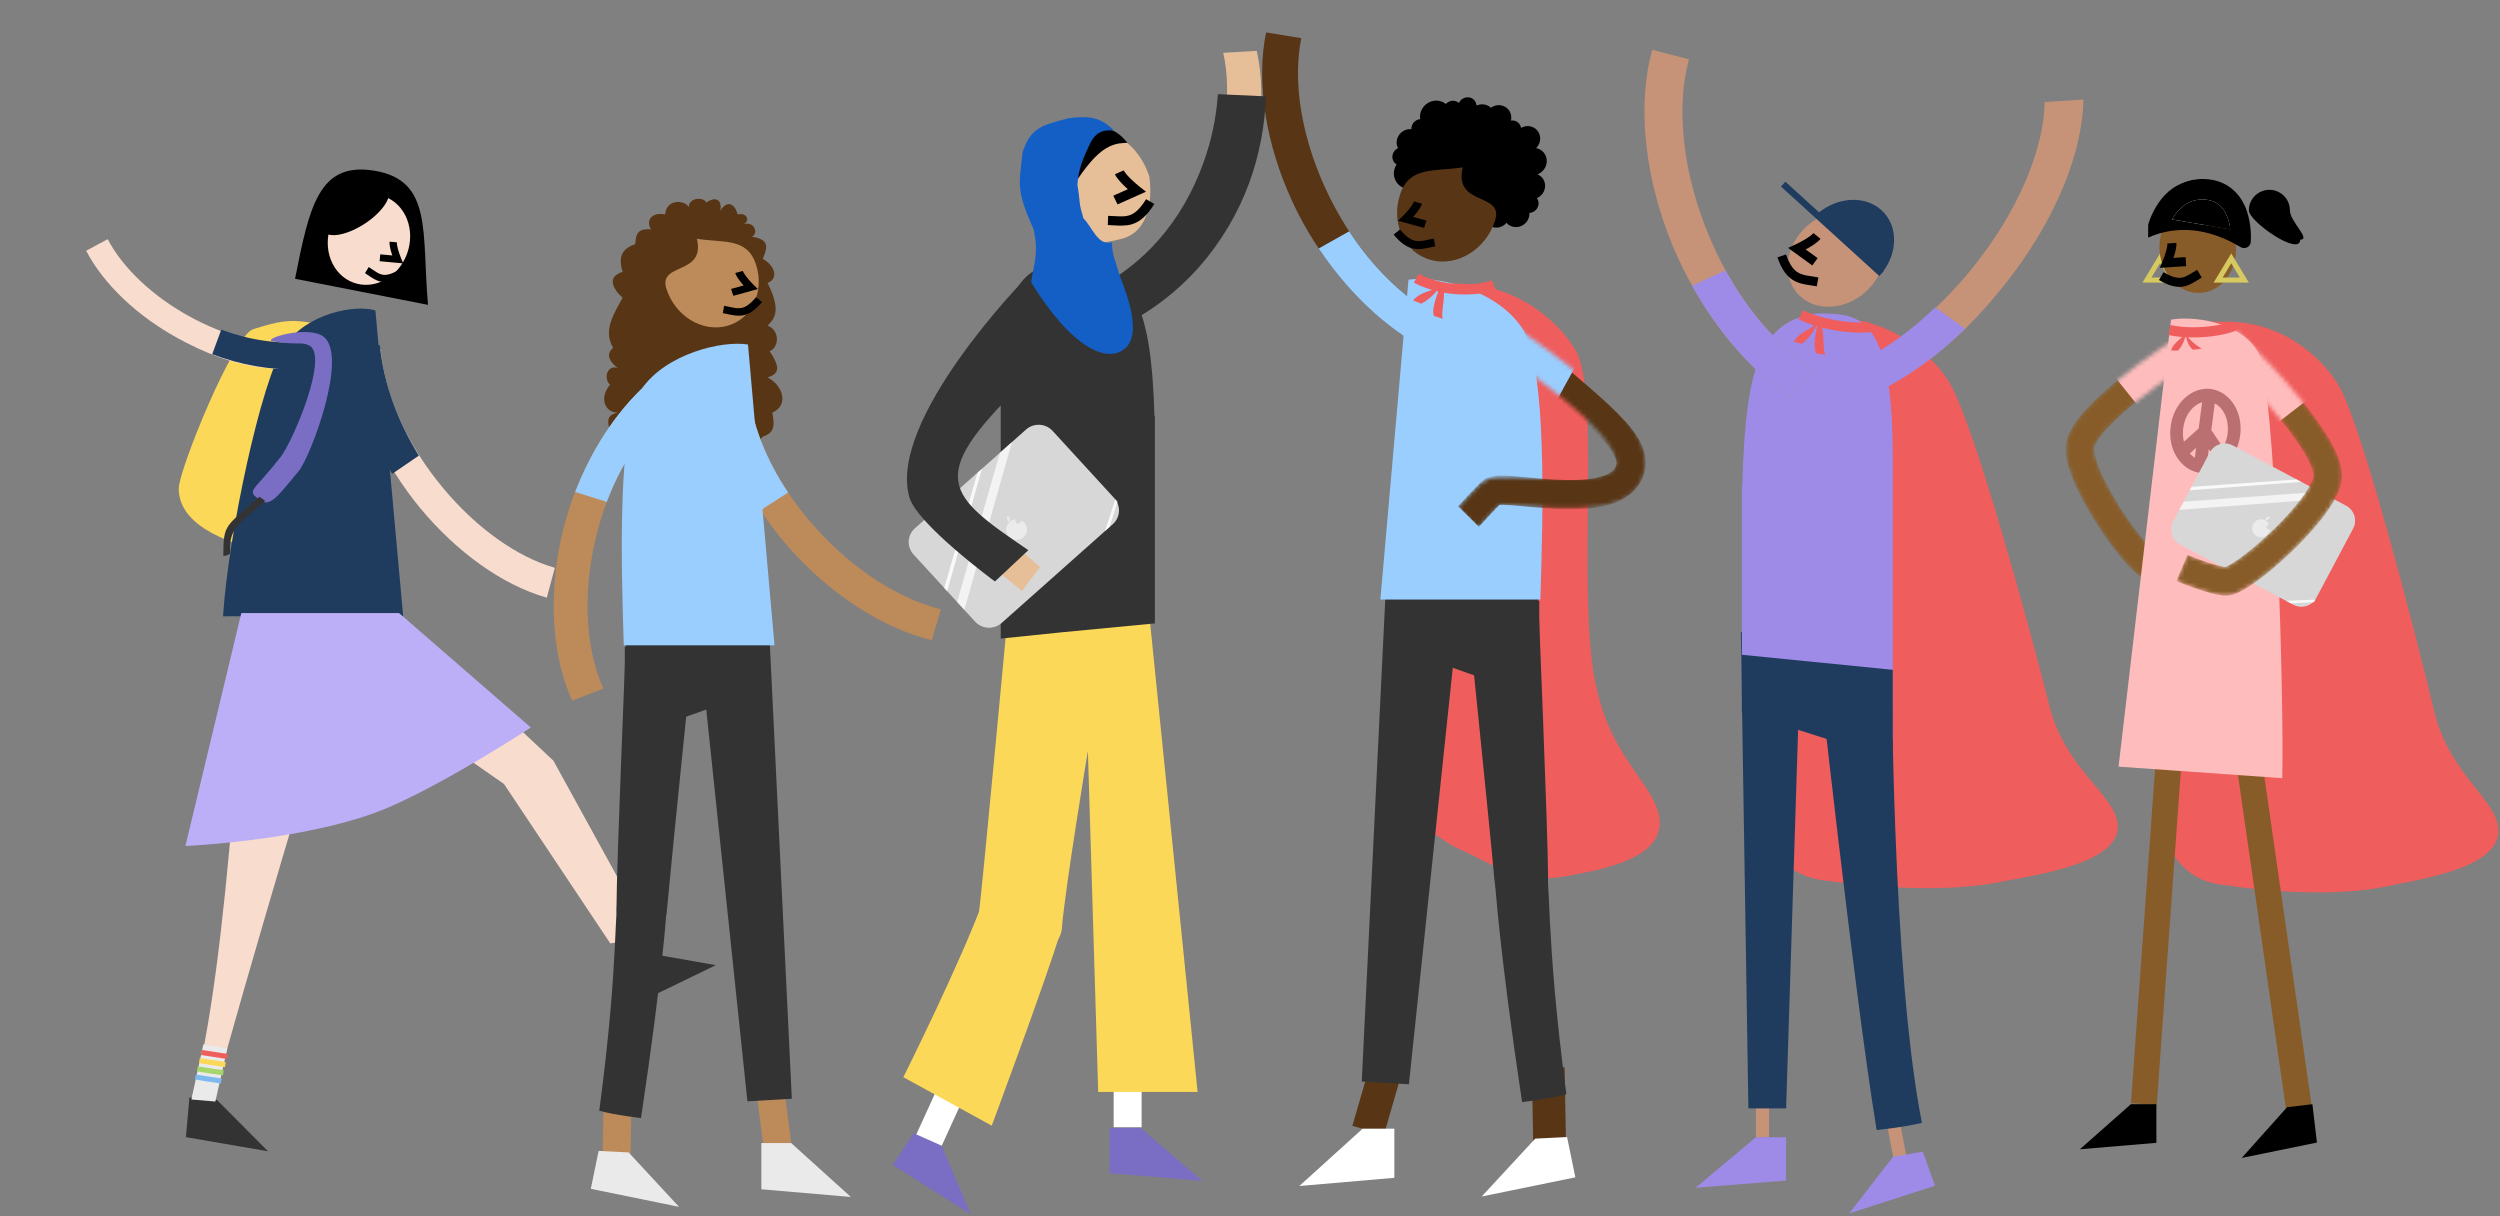 <svg width="590" height="287" viewBox="0 0 590 287" fill="none" xmlns="http://www.w3.org/2000/svg">
<rect x="0" y="0" width="590" height="287" fill="#808080" stroke="none"/>
<path d="M552.449 91.925C549.716 86.591 540.489 75.925 525.449 75.925H519.449L510.449 172.125C507.716 183.791 506.889 207.485 525.449 208.925C533.116 210.191 551.649 211.965 564.449 208.925C576.782 206.591 593.449 203.125 588.849 192.725C586.195 186.725 577.129 180.365 574.249 166.925C569.316 146.525 558.049 102.965 552.449 91.925Z" fill="#EF5D5D"/>
<path d="M506.681 66.101L509.776 60.964L512.871 66.101H506.681Z" stroke="#D5C960" stroke-width="1.2"/>
<ellipse rx="9.027" ry="10.632" transform="matrix(0.998 -0.064 0.065 0.998 518.674 58.523)" fill="#885C28"/>
<line x1="512.021" y1="176.42" x2="505.947" y2="260.585" stroke="#885C28" stroke-width="6.105"/>
<path d="M530.976 181L542.608 261.951" stroke="#885C28" stroke-width="6.105"/>
<path d="M529.045 273.274L539.748 261.301L545.725 260.593L546.796 269.643L529.045 273.274Z" fill="black"/>
<path d="M490.85 271.226L502.886 260.594H508.905V269.707L490.85 271.226Z" fill="black"/>
<path fill-rule="evenodd" clip-rule="evenodd" d="M536.192 143.195V161.513L523.765 160.006L505.125 153.978V139.926L536.192 143.195Z" fill="#1F3C5F"/>
<path d="M510.06 65.166C514.761 67.908 516.164 66.296 519.069 64.587" stroke="black" stroke-width="2.137"/>
<path d="M512.571 57.394C512.65 58.607 511.8 60.995 511.365 62.038L515.869 61.748" stroke="black" stroke-width="2.137"/>
<path d="M508.547 53.054L528.27 53.218C528.024 49.4 525.718 41.88 518.47 42.348C511.221 42.816 508.834 49.68 508.547 53.054Z" fill="white"/>
<path fill-rule="evenodd" clip-rule="evenodd" d="M512.611 51.79L526.348 54.15C526.235 53.022 525.959 51.828 525.424 50.688C524.572 48.786 523.15 47.369 520.585 47.118C517.826 46.849 515.849 47.897 514.397 49.387C513.627 50.152 513.046 50.978 512.611 51.79Z" fill="black"/>
<path fill-rule="evenodd" clip-rule="evenodd" d="M531.163 57.254C531.357 55.16 531.11 51.639 529.842 48.713C528.442 45.589 525.712 42.756 521.048 42.301C516.578 41.864 513.214 43.659 510.926 46.008C508.785 48.261 507.433 51.247 506.963 53.087L506.963 56.063C513.63 53.152 521.065 53.687 528.77 58.316C529.723 58.888 530.985 58.35 531.163 57.254ZM512.611 51.79L526.348 54.15C526.235 53.022 525.959 51.828 525.424 50.688C524.572 48.786 523.15 47.369 520.585 47.118C517.826 46.849 515.849 47.897 514.397 49.387C513.627 50.152 513.046 50.978 512.611 51.79Z" fill="black"/>
<path d="M540.418 49.641C540.418 52.314 545.515 56.558 542.841 56.558C542.841 60.641 530.733 52.314 530.733 49.641C530.733 46.968 532.901 44.801 535.576 44.801C538.25 44.801 540.418 46.968 540.418 49.641Z" fill="black"/>
<mask id="mask0_1456_18655" style="mask-type:alpha" maskUnits="userSpaceOnUse" x="487" y="77" width="35" height="61">
<path d="M519.399 80.065C510.64 85.39 492.246 98.087 490.932 105.05C489.618 112.014 504.509 133.313 508.012 133.722C510.815 134.05 515.895 133.313 518.085 132.903" stroke="#F7D4BB" stroke-width="6.717"/>
</mask>
<g mask="url(#mask0_1456_18655)">
<path d="M519.399 80.065C510.64 85.39 492.246 98.087 490.932 105.05C489.618 112.014 504.509 133.313 508.012 133.722C510.815 134.05 515.895 133.313 518.085 132.903" stroke="#885C28" stroke-width="6.717"/>
<rect width="30.354" height="17.64" transform="matrix(-0.819 0.573 0.625 0.781 521.344 68.273)" fill="#FFBCBC"/>
</g>
<path d="M532.834 83.004C528.575 75.585 516.797 74.564 512.361 75.447L499.976 180.927L538.614 183.653C539.058 166.871 537.093 90.424 532.834 83.004Z" fill="#FFBCBC"/>
<path d="M527.195 102.579C526.55 107.495 522.835 110.559 519.375 110.104C515.914 109.65 513.117 105.731 513.762 100.815C514.408 95.899 518.122 92.835 521.583 93.29C525.043 93.744 527.841 97.663 527.195 102.579Z" stroke="#BA7070" stroke-width="3"/>
<path d="M521.434 93.248L520.303 101.86M519.173 110.472L520.303 101.86M520.303 101.86L524.571 108.198M520.303 101.86L514.696 106.901" stroke="#BA7070" stroke-width="3"/>
<path d="M521.509 106.777C522.546 104.827 524.968 104.086 526.918 105.123L553.681 119.347C555.632 120.384 556.372 122.806 555.336 124.757L546.663 141.073C545.627 143.024 543.205 143.764 541.254 142.728L514.491 128.503C512.541 127.466 511.8 125.044 512.837 123.093L521.509 106.777Z" fill="#D7D7D7"/>
<path d="M535.428 122.417C536.066 121.842 535.316 121.932 535.139 122.007C534.628 122.461 534.6 122.762 534.534 122.884C534.339 122.724 534.79 122.993 535.428 122.417Z" fill="white" fill-opacity="0.5"/>
<path d="M514.318 120.323L550.397 117.605L547.476 116.052L515.349 118.385L514.318 120.323Z" fill="white" fill-opacity="0.7"/>
<path d="M516.766 115.705L543.071 113.723L541.999 113.153L517.194 114.9L516.766 115.705Z" fill="white" fill-opacity="0.85"/>
<path d="M540.636 142.382L546.108 142.117L546.429 141.513L539.535 141.796L540.636 142.382Z" fill="white" fill-opacity="0.85"/>
<path d="M535.74 125.033C535.658 125.532 535.401 125.987 535.014 126.314C534.628 126.642 534.138 126.821 533.632 126.82C533.125 126.819 532.636 126.638 532.25 126.309C531.865 125.981 531.61 125.525 531.529 125.025C531.449 124.525 531.549 124.013 531.812 123.58C532.075 123.147 532.484 122.822 532.964 122.663C533.445 122.504 533.967 122.521 534.436 122.711C534.905 122.901 535.292 123.252 535.526 123.701C534.846 123.937 534.837 124.553 534.837 124.553C534.837 124.553 535.289 125.007 535.74 125.033Z" fill="white" fill-opacity="0.5"/>
<mask id="mask1_1456_18655" style="mask-type:alpha" maskUnits="userSpaceOnUse" x="513" y="78" width="40" height="63">
<path d="M525.679 80.601C533.503 88.014 549.586 105.105 549.348 112.415C549.11 119.726 528.861 137.642 525.15 137.231C522.182 136.901 517.106 134.966 514.939 134.039" stroke="#F7D4BB" stroke-width="6.717"/>
</mask>
<g mask="url(#mask1_1456_18655)">
<path d="M525.679 80.601C533.503 88.014 549.586 105.105 549.348 112.415C549.11 119.726 528.861 137.642 525.15 137.231C522.182 136.901 517.106 134.966 514.939 134.039" stroke="#885C28" stroke-width="6.717"/>
<rect width="31.867" height="18.382" transform="matrix(0.681 0.732 -0.79 0.613 526.369 68.285)" fill="#FFBCBC"/>
</g>
<path d="M523.48 66.101L526.575 60.964L529.67 66.101H523.48Z" stroke="#D5C960" stroke-width="1.2"/>
<path d="M511.976 77.894C513.7 78.248 515.47 78.408 517.176 78.433C521.528 78.496 525.465 77.677 527.176 76.926" stroke="#EF5D5D" stroke-width="2.4"/>
<path d="M512.375 82.727C513.175 80.127 515.975 79.887 515.975 77.327C515.975 78.86 515.588 80.967 514.037 82.727H512.375Z" fill="#EF5D5D"/>
<path d="M519.576 82.324C518.509 81.547 515.776 79.78 515.776 78.124C515.776 79.116 516.12 81.385 517.499 82.524L519.576 82.324Z" fill="#EF5D5D"/>
<path d="M371.987 82.925C369.093 77.591 359.325 66.925 343.402 66.925H337.049L327.521 163.126C324.627 174.792 323.961 188.823 343.402 199.926C354.461 204.823 358.435 209.363 371.987 206.323C385.044 203.99 395.331 199.723 390.461 189.323C387.651 183.323 380.011 176.566 376.962 163.126C371.739 142.725 377.916 93.965 371.987 82.925Z" fill="#EF5D5D"/>
<path d="M338.561 67.916C340.307 68.713 342.155 69.325 343.971 69.782C348.605 70.947 353.035 71.104 355.068 70.768" stroke="#EF5D5D" stroke-width="2.391"/>
<path d="M336.907 74.265C338.74 71.143 342.119 71.615 342.997 68.321C342.471 70.294 341.293 72.896 338.863 74.728L336.907 74.265Z" fill="#EF5D5D"/>
<path d="M344.433 77.323C343.553 76.317 344.433 70.723 342.791 69.094C342.535 70.052 341.176 75.588 342.278 77.018L344.433 77.323Z" fill="#EF5D5D"/>
<path d="M358.97 30.179C359.652 29.787 360.474 29.645 361.277 29.845C362.902 30.25 363.838 31.903 363.367 33.537C363.208 34.09 362.908 34.57 362.517 34.947C362.575 34.959 362.634 34.971 362.692 34.986C364.417 35.416 365.41 37.17 364.911 38.904C364.605 39.964 363.813 40.771 362.849 41.14C364.217 41.7 364.958 43.206 364.529 44.697C364.255 45.649 363.563 46.385 362.713 46.753C363.078 47.259 363.212 47.928 363.021 48.592C362.746 49.546 361.885 50.196 360.946 50.243C360.967 50.582 360.931 50.932 360.83 51.282C360.36 52.915 358.661 53.911 357.036 53.507C356.423 53.354 355.909 53.024 355.531 52.585C354.772 53.483 353.548 53.931 352.364 53.636C352.068 53.563 351.795 53.447 351.549 53.299C350.765 54.39 349.371 54.961 348.024 54.625C346.436 54.229 345.468 52.71 345.715 51.118C345.14 51.031 344.563 50.915 343.986 50.772C341.596 50.176 339.472 49.154 337.714 47.842C336.989 48.114 336.183 48.18 335.392 47.983C333.763 47.576 332.681 46.179 332.598 44.587C332.302 44.586 332.002 44.549 331.704 44.475C329.681 43.971 328.516 41.913 329.102 39.879C329.214 39.49 329.382 39.13 329.595 38.805C328.807 38.328 328.41 37.364 328.685 36.41C328.874 35.753 329.342 35.241 329.921 34.97C329.597 34.326 329.508 33.555 329.729 32.788C330.157 31.299 331.607 30.34 333.09 30.488C333.078 30.252 333.104 30.008 333.174 29.764C333.44 28.84 334.256 28.202 335.161 28.119C335.08 27.609 335.109 27.07 335.264 26.532C335.83 24.565 337.876 23.365 339.833 23.853C340.361 23.985 340.83 24.226 341.22 24.547C341.765 23.939 342.615 23.64 343.439 23.846C343.771 23.929 344.063 24.084 344.303 24.292C344.751 23.32 345.844 22.763 346.894 23.024C347.804 23.251 348.411 24.026 348.469 24.913C349.098 24.62 349.82 24.53 350.528 24.707C351.049 24.837 351.499 25.095 351.855 25.439C352.587 24.903 353.536 24.68 354.46 24.91C356.035 25.303 356.963 26.868 356.59 28.451C356.86 28.414 357.141 28.426 357.418 28.495C358.258 28.704 358.84 29.38 358.97 30.179Z" fill="black"/>
<path d="M352.83 52.084C350.637 58.891 343.838 63.038 337.642 61.346C331.447 59.654 328.202 52.763 330.395 45.956C332.587 39.148 338.473 40.547 345.208 39.492C342.996 48.805 355.022 45.276 352.83 52.084Z" fill="#573515"/>
<line y1="-3.873" x2="22.17" y2="-0.482" transform="matrix(-0.13 0.991 -0.994 -0.114 325.29 244.708)" stroke="#573515" stroke-width="7.746"/>
<path d="M306.639 279.896L321.589 266.363H329.064V277.962L306.639 279.896Z" fill="white"/>
<path fill-rule="evenodd" clip-rule="evenodd" d="M304.99 47.582C311.132 60.825 321.491 73.603 334.463 81.228L339.026 74.547C327.264 67.78 318.47 56.816 312.771 44.394C307.083 32.066 305.047 19.076 307.104 9.007L298.795 7.65C296.343 19.653 298.837 34.247 304.99 47.582Z" fill="#573515"/>
<path fill-rule="evenodd" clip-rule="evenodd" d="M311.21 58.645C317.252 67.708 325.223 75.85 334.531 81.343L339.085 74.648C330.659 69.779 323.747 62.76 318.399 54.596L311.21 58.645Z" fill="#99CEFF"/>
<path d="M460.434 90.926C457.54 85.593 447.772 74.926 431.848 74.926H425.496L415.967 171.127C413.074 182.794 412.198 206.487 431.848 207.927C439.965 209.194 459.587 210.967 473.139 207.927C486.196 205.594 503.841 202.127 498.971 191.727C496.162 185.727 486.563 179.367 483.514 165.927C478.291 145.527 466.363 101.966 460.434 90.926Z" fill="#EF5D5D"/>
<ellipse rx="10.46" ry="12.196" transform="matrix(0.81 0.587 -0.632 0.775 433.358 61.13)" fill="#C69378"/>
<path fill-rule="evenodd" clip-rule="evenodd" d="M444.287 64.242L429.152 50.23C433.431 46.742 439.285 46.092 443.272 48.983C447.852 52.303 448.271 59.063 444.287 64.242Z" fill="#1F3C5F"/>
<line y1="-1.549" x2="20.463" y2="-1.549" transform="matrix(0.185 0.983 -0.985 0.17 443.931 257.91)" stroke="#C69378" stroke-width="3.099"/>
<line x1="415.95" y1="247.961" x2="415.95" y2="268.394" stroke="#C69378" stroke-width="3.099"/>
<path d="M410.838 149.199H425.084L421.522 261.583H412.619L410.838 149.199Z" fill="#1F3C5F"/>
<path d="M428.646 152.605L446.453 156.011C446.453 156.011 446.453 229.231 453.576 264.989C449.486 266.022 442.892 266.692 442.892 266.692C437.549 234.339 428.646 152.605 428.646 152.605Z" fill="#1F3C5F"/>
<path d="M400.153 280.314L414.399 268.395H421.522V278.611L400.153 280.314Z" fill="#9E8BE8"/>
<path d="M436.41 286.364L446.773 272.993L453.783 271.785L456.656 279.829L436.41 286.364Z" fill="#9E8BE8"/>
<path fill-rule="evenodd" clip-rule="evenodd" d="M446.692 108.261C446.693 108.189 446.693 108.116 446.693 108.044C446.693 73.988 438.72 73.988 428.885 73.988C416.027 75.525 411.873 85.384 411.185 114.833L411.077 114.854V165.938L432.446 172.749L446.692 174.451V108.261Z" fill="#9E8BE8"/>
<path fill-rule="evenodd" clip-rule="evenodd" d="M446.692 158.078V176.526L432.446 174.823L411.077 168.012V154.528L446.692 158.078Z" fill="#1F3C5F"/>
<path d="M420.829 43.451L444.03 64.569" stroke="#1F3C5F" stroke-width="1.549"/>
<path d="M420.482 60.387C422.513 66.156 425.026 65.829 428.951 66.526" stroke="black" stroke-width="2.14"/>
<path d="M428.814 55.688C427.933 56.767 425.302 58.154 424.097 58.713L428.331 61.783" stroke="black" stroke-width="2.14"/>
<path fill-rule="evenodd" clip-rule="evenodd" d="M393.573 55.013C399.102 69.752 409.12 84.403 422.27 93.799L427.574 87.102C415.639 78.739 407.144 66.177 402.022 52.358C396.906 38.639 395.695 24.566 398.596 14.007L389.918 11.756C386.459 24.342 388.038 40.174 393.573 55.013Z" fill="#C69378"/>
<path fill-rule="evenodd" clip-rule="evenodd" d="M407.225 63.801L399.339 67.431C405.045 77.651 412.854 87.073 422.27 93.802L427.572 87.105C419.04 81.125 412.265 72.999 407.225 63.801Z" fill="#9E8BE8"/>
<path d="M424.968 74.315C426.715 75.113 428.562 75.725 430.378 76.181C435.012 77.347 439.442 77.504 441.476 77.168" stroke="#EF5D5D" stroke-width="2.391"/>
<path d="M423.314 80.665C425.147 77.543 428.527 78.014 429.404 74.721C428.878 76.694 427.7 79.296 425.271 81.128L423.314 80.665Z" fill="#EF5D5D"/>
<path d="M430.84 83.722C429.96 82.717 430.84 77.123 429.198 75.493C428.943 76.452 427.583 81.988 428.686 83.418L430.84 83.722Z" fill="#EF5D5D"/>
<path fill-rule="evenodd" clip-rule="evenodd" d="M475.527 63.992C465.822 77.025 454.897 87.392 439.29 93.978L432.905 88.438C447.021 82.616 458.994 72.186 468.031 59.955C477.035 47.819 482.319 34.647 482.555 24.084L491.704 23.494C491.422 36.087 485.265 50.865 475.527 63.992Z" fill="#C69378"/>
<path fill-rule="evenodd" clip-rule="evenodd" d="M437.667 93.562L432.175 88.106C441.606 84.795 449.845 79.303 456.695 72.517L463.731 77.581C456.798 84.517 448.654 90.197 438.983 94.51L437.667 93.562Z" fill="#9E8BE8"/>
<path fill-rule="evenodd" clip-rule="evenodd" d="M333.965 58.741C332.271 58.524 330.714 57.547 328.894 55.368L330.403 54.154C332.083 56.165 333.256 56.748 334.276 56.878C335.137 56.988 335.956 56.811 337.108 56.563C337.494 56.48 337.917 56.388 338.391 56.297L338.705 58.14C338.373 58.204 338.037 58.277 337.699 58.351C336.461 58.621 335.194 58.898 333.965 58.741Z" fill="black"/>
<path fill-rule="evenodd" clip-rule="evenodd" d="M332.571 49.316C333.15 48.599 333.574 47.953 333.702 47.552L335.606 48.078C335.37 48.814 334.75 49.685 334.172 50.402C333.952 50.674 333.723 50.942 333.5 51.193L336.641 52.06L336.084 53.796L331.472 52.523L329.941 52.1L331.019 51.035C331.415 50.644 332.015 50.007 332.571 49.316Z" fill="black"/>
<path d="M327.157 136.564L344.96 137.604L332.501 255.89L321.374 255.24L327.157 136.564Z" fill="#333333"/>
<path d="M345.552 136.564L362.983 140.236C362.983 140.236 365.346 196.957 365.346 207.135C365.346 218.095 353.869 220.835 352.64 207.135C351.41 193.434 345.552 136.564 345.552 136.564Z" fill="#333333"/>
<line y1="-3.873" x2="22.026" y2="-3.214" transform="matrix(0.048 0.999 -0.998 0.058 361.514 252.212)" stroke="#573515" stroke-width="7.746"/>
<path d="M349.679 282.374L362.314 268.716L369.828 268.342L371.783 277.849L349.679 282.374Z" fill="white"/>
<path d="M352.64 204.787C352.64 202.046 362.777 198.653 364.527 202.83C366.166 206.745 364.527 219.662 369.665 258.26C365.662 259.374 359.206 260.096 359.206 260.096C353.977 225.207 352.64 207.527 352.64 204.787Z" fill="#333333"/>
<path fill-rule="evenodd" clip-rule="evenodd" d="M363.263 141.845V161.758L349.413 159.92L328.637 152.568V138.013L363.263 141.845Z" fill="#333333"/>
<path d="M359.1 77.253C352.999 68.263 338.762 64.945 332.407 66.015L325.766 141.485H363.528C364.164 121.15 365.201 86.243 359.1 77.253Z" fill="#99CEFF"/>
<mask id="mask2_1456_18655" style="mask-type:alpha" maskUnits="userSpaceOnUse" x="343" y="76" width="46" height="49">
<path d="M354.935 79.463C378.913 96.031 388.082 105.741 383.817 112.689C379.552 119.638 354.054 114.418 351.82 116.521C350.03 118.205 347.41 121.228 346.334 122.315" stroke="#F4CB8F" stroke-width="6.893"/>
</mask>
<g mask="url(#mask2_1456_18655)">
<path d="M355.168 79.04C377.353 98.102 388.314 105.318 384.049 112.266C378.751 120.899 354.286 113.995 352.052 116.098C350.262 117.782 347.642 120.805 346.566 121.892" stroke="#573515" stroke-width="6.893"/>
<rect width="24.427" height="24.119" transform="matrix(-0.894 -0.448 0.481 -0.877 366.264 96.554)" fill="#99CEFF"/>
</g>
<path d="M334.232 65.649C336.13 66.656 338.155 67.329 340.157 67.747C345.264 68.813 350.219 68.215 352.524 67.252" stroke="#EF5D5D" stroke-width="2.391"/>
<path d="M333.5 70.871C335.863 68.12 339.175 69.195 340.607 66.103C339.749 67.955 338.131 70.311 335.386 71.681L333.5 70.871Z" fill="#EF5D5D"/>
<path d="M340.539 75.247C339.825 74.095 341.646 68.732 340.271 66.828C339.854 67.728 337.562 72.947 338.429 74.558L340.539 75.247Z" fill="#EF5D5D"/>
<path d="M73.912 76.234C81.481 77.552 81.451 78.645 81.451 78.645C81.451 78.645 90.07 136.469 64.489 130.724C55.515 128.709 42.186 124.696 42.186 115.293C42.186 110.953 55.066 79.126 59.777 77.68C65.518 75.917 68.004 75.204 73.912 76.234Z" fill="#FCD858"/>
<path d="M88.988 58.59C88.641 62.563 89.096 65.851 92.233 66.138C95.37 66.424 98.193 63.435 98.54 59.462C98.886 55.489 96.624 52.035 93.488 51.749C90.351 51.462 89.334 54.616 88.988 58.59Z" fill="#707070"/>
<path d="M88.216 40.265C75.307 38.222 73.027 48.576 69.631 65.792L101.01 71.944C99.489 54.828 102.202 42.479 88.216 40.265Z" fill="black"/>
<ellipse rx="9.584" ry="10.818" transform="matrix(-0.939 -0.347 -0.341 0.939 87.073 56.534)" fill="#F8DCCD"/>
<path fill-rule="evenodd" clip-rule="evenodd" d="M89.719 66.437C91.142 66.785 92.711 66.455 94.896 65.205L94.102 63.722C92.086 64.876 90.955 64.997 90.099 64.787C89.375 64.611 88.782 64.208 87.948 63.642C87.669 63.453 87.362 63.245 87.015 63.021L86.144 64.46C86.388 64.617 86.631 64.782 86.875 64.949C87.771 65.56 88.687 66.185 89.719 66.437Z" fill="black"/>
<path fill-rule="evenodd" clip-rule="evenodd" d="M93.978 59.014C93.753 58.235 93.629 57.564 93.662 57.19L91.937 57.032C91.877 57.72 92.083 58.639 92.308 59.418C92.393 59.713 92.487 60.008 92.583 60.287L89.737 60.027L89.596 61.648L93.775 62.029L95.162 62.156L94.65 60.932C94.462 60.482 94.193 59.763 93.978 59.014Z" fill="black"/>
<line y1="-1.512" x2="18.412" y2="-1.512" transform="matrix(0.507 0.864 0.86 -0.507 144.017 208.949)" stroke="#F8DCCD" stroke-width="3.025"/>
<path d="M50.384 244.779L49.061 259.951" stroke="#F8DCCD" stroke-width="3.025"/>
<path d="M88.511 140.079L75.505 154.773L118.947 185.027L144.025 222.641L153.435 221.036L130.607 179.521L88.511 140.079Z" fill="#F8DCCD"/>
<path d="M77.681 165.449L57.892 145.676C57.892 145.676 54.191 229.538 45.171 259.452C48.746 260.667 50.353 259.452 50.353 259.452C57.529 232.297 77.681 165.449 77.681 165.449Z" fill="#F8DCCD"/>
<path d="M168.934 227.775L153.12 224.995L147.85 228.102L152.371 235.812L168.934 227.775Z" fill="#333333"/>
<path fill-rule="evenodd" clip-rule="evenodd" d="M62.059 138.814L60.437 157.42L72.668 156.992L91.349 152.517L92.581 138.38L62.059 138.814Z" fill="#99CEFF"/>
<path fill-rule="evenodd" clip-rule="evenodd" d="M99.208 119.958C90.783 109.766 84.246 96.462 82.788 83.211L89.793 82.359C90.998 94.314 96.64 105.655 104.565 115.167C112.419 124.633 122.117 131.511 130.942 133.997L129.045 141.05C118.525 138.086 107.704 130.197 99.208 119.958Z" fill="#F8DCCD"/>
<path fill-rule="evenodd" clip-rule="evenodd" d="M92.552 111.825C87.101 102.825 83.197 92.6 82.098 82.397L89.647 81.459C90.552 90.652 93.901 99.499 98.849 107.527L92.552 111.825Z" fill="#1F3C5F"/>
<path d="M67.101 81.648C72.526 73.855 83.775 71.824 88.594 73.251L95.142 145.34L52.641 145.449C53.772 126.805 61.676 89.441 67.101 81.648Z" fill="#1F3C5F"/>
<path fill-rule="evenodd" clip-rule="evenodd" d="M41.998 79.839C51.377 84.95 60.551 87.922 71.015 86.851L72.65 81.09C63.229 82.146 53.474 79.491 44.709 74.67C35.994 69.898 28.935 63.188 25.414 56.439L20.331 59.182C24.528 67.226 32.57 74.678 41.998 79.839Z" fill="#F8DCCD"/>
<path fill-rule="evenodd" clip-rule="evenodd" d="M72.317 83.652L72.928 80.534C66.018 81.396 58.953 80.294 52.218 77.805L50.076 83.606C56.791 86.118 63.721 87.374 71.01 87.192L72.317 83.652Z" fill="#1F3C5F"/>
<ellipse rx="9.108" ry="3.874" transform="matrix(-0.841 0.537 0.508 0.864 83.913 49.571)" fill="black"/>
<path d="M63.263 271.709L51.205 259.592L44.699 258.997L43.882 268.365L63.263 271.709Z" fill="#333333"/>
<path d="M125.268 171.688L94.171 144.684H56.95L43.757 199.657C43.757 199.657 73.627 198.354 91.815 190.495C105.851 184.43 125.268 171.688 125.268 171.688Z" fill="#BDAEF8"/>
<path d="M53.651 247.425L50.824 259.962L45.17 259.48L47.998 246.46L53.651 247.425Z" fill="#EAEAEA"/>
<path d="M53.651 249.325L47.527 248.389" stroke="#EF5D5D" stroke-width="1.21"/>
<path d="M53.181 251.254L47.056 250.318" stroke="#FCD858" stroke-width="1.21"/>
<path d="M52.709 253.183L49.411 252.701L46.585 252.247" stroke="#A6D669" stroke-width="1.21"/>
<path d="M52.238 255.112L48.94 254.63L46.114 254.176" stroke="#7EB9F0" stroke-width="1.21"/>
<path d="M72.97 81.539C71.085 80.573 70.614 81.538 64.489 80.575C61.365 80.084 72.438 76.677 76.268 79.391C82.393 83.732 73.296 107.842 70.469 111.217C64.629 118.189 63.402 120.38 60.104 117.004C58.69 115.557 60.575 115.075 66.229 107.842C69.086 104.186 77.736 83.983 72.97 81.539Z" fill="#796DC4"/>
<path d="M61.19 117.225C53.18 124.458 52.709 123.494 52.709 131.209C52.709 131.209 54.382 131.152 54.327 130.292C53.972 124.757 56.337 123.747 62.603 118.189L61.19 117.225Z" fill="#333333"/>
<path d="M180.031 61.099C180.707 59.075 182.262 56.576 177.428 55.855C178.949 55.305 178.331 52.262 175.517 52.849C177.151 52.088 176.236 50.066 174.081 50.61C173.504 48.245 171.716 46.993 169.991 49.736C170.435 47.52 169.221 46.054 166.651 47.808C166.223 46.493 162.554 46.492 162.554 48.862C161.511 47.114 157.228 46.93 156.977 50.61C154.23 49.999 152.213 51.679 153.63 54.107C150.661 53.955 150.081 54.95 149.912 57.603C147.279 58.578 145.663 60.083 146.937 64.159C143.093 65.343 144.673 68.231 146.937 70.277C144.932 73.912 142.237 78.056 144.706 82.077C142.665 83.755 144.207 85.671 145.821 86.884C143.522 85.947 142.237 89.07 143.962 90.818C141.38 93.838 142.665 97.373 145.821 97.373C143.357 97.921 143.179 99.017 143.962 101.744C140.523 105.302 144.409 105.774 149.912 106.988L169.247 105.24C173.433 105.748 175.741 107.969 180.031 103.055C182.621 102.135 182.932 100.739 182.262 97.373C186.354 95.592 184.641 90.818 181.146 89.07C184.213 88.139 183.935 86.374 181.643 82.879C183.784 82.077 184.213 78.057 181.146 76.833C182.503 75.433 184.641 73.671 181.146 66.781C183.784 65.782 182.928 62.713 180.031 61.099Z" fill="#573515"/>
<path d="M157.286 68.201C159.352 74.604 165.757 78.505 171.594 76.913C177.43 75.321 180.487 68.84 178.422 62.436C176.356 56.033 170.811 57.349 164.466 56.357C166.55 65.117 155.221 61.797 157.286 68.201Z" fill="#BD8A5A"/>
<path d="M180.779 249.761L183.503 270.436" stroke="#BD8A5A" stroke-width="6.6"/>
<path d="M200.802 282.487L186.718 269.758H179.676V280.669L200.802 282.487Z" fill="#EAEAEA"/>
<path fill-rule="evenodd" clip-rule="evenodd" d="M132.335 127.468C135.202 114.121 142.048 100.393 152.383 90.901L157.989 96.167C148.587 104.639 142.8 116.4 140.168 128.906C137.526 141.326 138.385 153.654 142.397 162.513L135.035 165.352C130.252 154.791 129.478 140.901 132.335 127.468Z" fill="#BD8A5A"/>
<path fill-rule="evenodd" clip-rule="evenodd" d="M135.734 116.109C139.389 106.624 145.012 97.615 152.421 90.785L158.022 96.066C151.292 102.153 146.408 109.926 143.203 118.452L135.734 116.109Z" fill="#99CEFF"/>
<path fill-rule="evenodd" clip-rule="evenodd" d="M186.827 129.947C177.506 119.622 170.303 106.061 168.749 92.459L176.546 91.451C177.825 103.725 184.044 115.284 192.811 124.919C201.5 134.508 212.253 141.4 222.058 143.792L219.911 151.082C208.223 148.23 196.225 140.319 186.827 129.947Z" fill="#BD8A5A"/>
<path fill-rule="evenodd" clip-rule="evenodd" d="M179.482 120.435C173.846 111.876 169.81 102.123 168.675 92.355L176.482 91.359C177.417 100.161 180.879 108.6 185.994 116.234L179.482 120.435Z" fill="#99CEFF"/>
<path fill-rule="evenodd" clip-rule="evenodd" d="M175.058 74.463C176.655 74.26 178.121 73.341 179.836 71.291L178.414 70.149C176.832 72.041 175.727 72.589 174.766 72.711C173.954 72.815 173.183 72.648 172.097 72.415C171.734 72.337 171.335 72.251 170.889 72.165L170.593 73.898C170.906 73.958 171.223 74.027 171.541 74.097C172.707 74.351 173.901 74.611 175.058 74.463Z" fill="black"/>
<path fill-rule="evenodd" clip-rule="evenodd" d="M176.371 65.599C175.826 64.925 175.427 64.317 175.306 63.94L173.512 64.435C173.734 65.127 174.319 65.946 174.864 66.621C175.071 66.877 175.287 67.129 175.497 67.365L172.538 68.181L173.062 69.813L177.407 68.615L178.85 68.218L177.834 67.216C177.461 66.849 176.896 66.249 176.371 65.599Z" fill="black"/>
<path d="M181.472 147.665L164.701 148.65L176.392 259.915L186.874 259.299L181.472 147.665Z" fill="#333333"/>
<path d="M164.143 147.665L147.721 151.119C147.721 151.119 145.495 204.472 145.495 214.046C145.495 224.356 156.307 226.933 157.466 214.046C158.624 201.159 164.143 147.665 164.143 147.665Z" fill="#333333"/>
<line y1="-3.3" x2="20.718" y2="-2.679" transform="matrix(-0.048 0.999 0.998 0.058 149.105 256.446)" stroke="#BD8A5A" stroke-width="6.6"/>
<path d="M160.255 284.817L148.352 271.97L141.273 271.619L139.431 280.561L160.255 284.817Z" fill="#EAEAEA"/>
<path d="M157.465 211.836C157.465 209.258 147.915 206.066 146.267 209.995C144.722 213.677 146.267 225.828 141.426 262.134C145.197 263.182 151.279 263.861 151.279 263.861C156.205 231.044 157.465 214.413 157.465 211.836Z" fill="#333333"/>
<path fill-rule="evenodd" clip-rule="evenodd" d="M147.457 152.63V171.364L160.505 169.635L180.078 162.719V149.026L147.457 152.63Z" fill="#333333"/>
<path d="M151.379 91.877C157.127 83.421 170.539 80.3 176.527 81.307L182.783 152.296H147.208C146.609 133.168 145.631 100.334 151.379 91.877Z" fill="#99CEFF"/>
<line y1="-3.3" x2="21.431" y2="-3.3" transform="matrix(0 1 1 0 269.425 244.609)" stroke="white" stroke-width="6.6"/>
<path d="M270.896 141.741H238.155C238.155 141.741 231.786 209.931 231.018 215.637C229.759 224.991 249.838 228.467 250.597 219.06C251.365 209.551 256.74 177.22 256.74 177.22L259.177 257.7H282.634L270.896 141.741Z" fill="#FCD858"/>
<path d="M283.717 278.674L269.161 266.172H261.883V276.888L283.717 278.674Z" fill="#796DC4"/>
<path fill-rule="evenodd" clip-rule="evenodd" d="M236.168 92.388C236.168 92.342 236.168 92.296 236.168 92.25C236.168 62.274 244.314 62.274 254.362 62.274C267.5 63.627 271.744 72.306 272.446 98.229L272.557 98.247V147.119L250.723 149.207L236.168 150.705V92.388Z" fill="#333333"/>
<path fill-rule="evenodd" clip-rule="evenodd" d="M291.423 48.39C285.811 60.058 276.167 70.888 263.934 76.689L259.455 70.058C270.55 64.933 278.735 55.633 283.94 44.682C289.137 33.816 290.837 21.983 288.686 12.457L296.588 12.007C299.151 23.362 297.044 36.637 291.423 48.39Z" fill="#E6BF99"/>
<path fill-rule="evenodd" clip-rule="evenodd" d="M287.426 22.222L298.735 22.737C298.531 29.672 297.199 36.608 294.822 43.146C289.592 57.408 278.753 70.587 263.409 77.555L256.032 69.35C269.976 63.199 279.153 51.879 283.977 38.493C285.909 33.181 287.055 27.672 287.426 22.222Z" fill="#333333"/>
<path d="M271.216 41.544C272.161 47.93 270.706 54.72 264.868 56.315C254.482 59.154 253.839 55.214 251.162 47.217C248.853 40.321 251.594 33.331 257.285 31.604C262.976 29.878 268.907 34.647 271.216 41.544Z" fill="#E6BF99"/>
<path fill-rule="evenodd" clip-rule="evenodd" d="M267.052 52.944C268.991 52.385 270.649 50.977 272.427 48.135L270.48 47.011C268.84 49.634 267.565 50.519 266.399 50.855C265.413 51.139 264.432 51.085 263.052 51.009C262.59 50.983 262.083 50.955 261.516 50.937L261.44 53.116C261.837 53.129 262.239 53.152 262.644 53.175C264.128 53.261 265.646 53.348 267.052 52.944Z" fill="black"/>
<path fill-rule="evenodd" clip-rule="evenodd" d="M266.851 42.206C266.039 41.408 265.419 40.675 265.189 40.2L263.11 41.128C263.533 42 264.424 42.981 265.236 43.779C265.544 44.081 265.863 44.378 266.17 44.654L262.742 46.185L263.738 48.24L268.773 45.992L270.444 45.246L268.987 44.094C268.452 43.671 267.632 42.974 266.851 42.206Z" fill="black"/>
<path d="M215.595 130.856C213.953 129.064 214.094 126.304 215.91 124.689L242.15 101.368C243.967 99.754 246.77 99.897 248.412 101.688L262.94 117.536C264.582 119.327 264.441 122.088 262.625 123.702L236.385 147.023C234.568 148.638 231.765 148.494 230.123 146.703L215.595 130.856Z" fill="#D7D7D7"/>
<path d="M238.16 122.178C237.787 121.273 237.589 122.11 237.602 122.328C237.893 123.049 238.208 123.196 238.315 123.313C238.065 123.46 238.533 123.082 238.16 122.178Z" fill="white" fill-opacity="0.5"/>
<path d="M227.581 143.916L238.83 104.323L235.996 106.842L225.884 142.065L227.581 143.916Z" fill="white" fill-opacity="0.7"/>
<path d="M223.534 139.512L231.735 110.646L230.695 111.57L222.829 138.744L223.534 139.512Z" fill="white" fill-opacity="0.85"/>
<path d="M261.869 124.351L263.735 118.403L263.206 117.826L260.8 125.301L261.869 124.351Z" fill="white" fill-opacity="0.85"/>
<path d="M241.12 122.859C241.63 123.14 242.021 123.59 242.225 124.13C242.428 124.669 242.43 125.263 242.229 125.803C242.029 126.344 241.64 126.797 241.132 127.081C240.624 127.365 240.029 127.461 239.455 127.353C238.881 127.245 238.365 126.94 237.999 126.491C237.633 126.043 237.44 125.481 237.457 124.905C237.473 124.33 237.697 123.779 238.088 123.352C238.479 122.924 239.012 122.647 239.591 122.571C239.579 123.389 240.244 123.637 240.244 123.637C240.244 123.637 240.915 123.331 241.12 122.859Z" fill="white" fill-opacity="0.5"/>
<path d="M228.417 90.48L235.831 82.411L239.846 90.48C235.831 96.159 219.527 111.401 226.014 117.079L245.473 133.816L241.149 139.494L218.601 120.666C211.188 110.803 221.15 103.331 228.417 90.48Z" fill="#E6BF99"/>
<line y1="-3.3" x2="21.339" y2="-3.3" transform="matrix(-0.418 0.915 0.909 0.404 228.937 255.744)" stroke="white" stroke-width="6.6"/>
<path d="M229.085 286.539L222.247 270.39L215.609 267.44L210.694 274.918L229.085 286.539Z" fill="#796DC4"/>
<path d="M213.191 254.215C213.191 254.215 226.787 227.001 232.002 212.611C234.604 205.431 252.707 212.241 250.438 219.531C246.248 232.999 234.048 265.655 234.048 265.655L213.191 254.215Z" fill="#FCD858"/>
<path d="M241.767 65.972L240.575 91.207C218.648 112.797 223.381 116.754 242.694 129.841L234.804 137.227C234.804 137.227 216.437 123.744 214.608 117.342C209.415 99.161 241.767 65.972 241.767 65.972Z" fill="#333333"/>
<path d="M248.052 51.373C255.418 39.102 259.044 33.623 265.016 33.238C259.223 26.914 253.125 33.659 248.052 51.373Z" fill="black"/>
<path d="M247.904 51.62C255.369 39.175 259.005 33.625 265.016 33.238C259.13 26.812 252.927 33.88 247.807 52.241" stroke="black"/>
<path d="M257.287 33.821C258.307 31.692 259.925 30.415 262.939 30.841C259.497 27.333 256.534 27.434 252.389 27.86C245.859 29.543 243.219 30.113 241.337 35.93C240.43 43.994 239.83 44.871 243.975 54.238C245.105 59.773 244.156 61.422 243.346 66.606C253.018 82.34 261.684 86.171 265.829 81.914C269.974 77.656 264.433 65.974 264.07 64.477C263.068 60.857 262.438 60.199 262.438 57.219C259.047 58.07 257.818 53.622 255.682 51.514C254.427 47.236 255.105 48.673 254.273 43.614C254.532 39.95 255.395 37.771 257.287 33.821Z" fill="#135FC5"/>
</svg>
